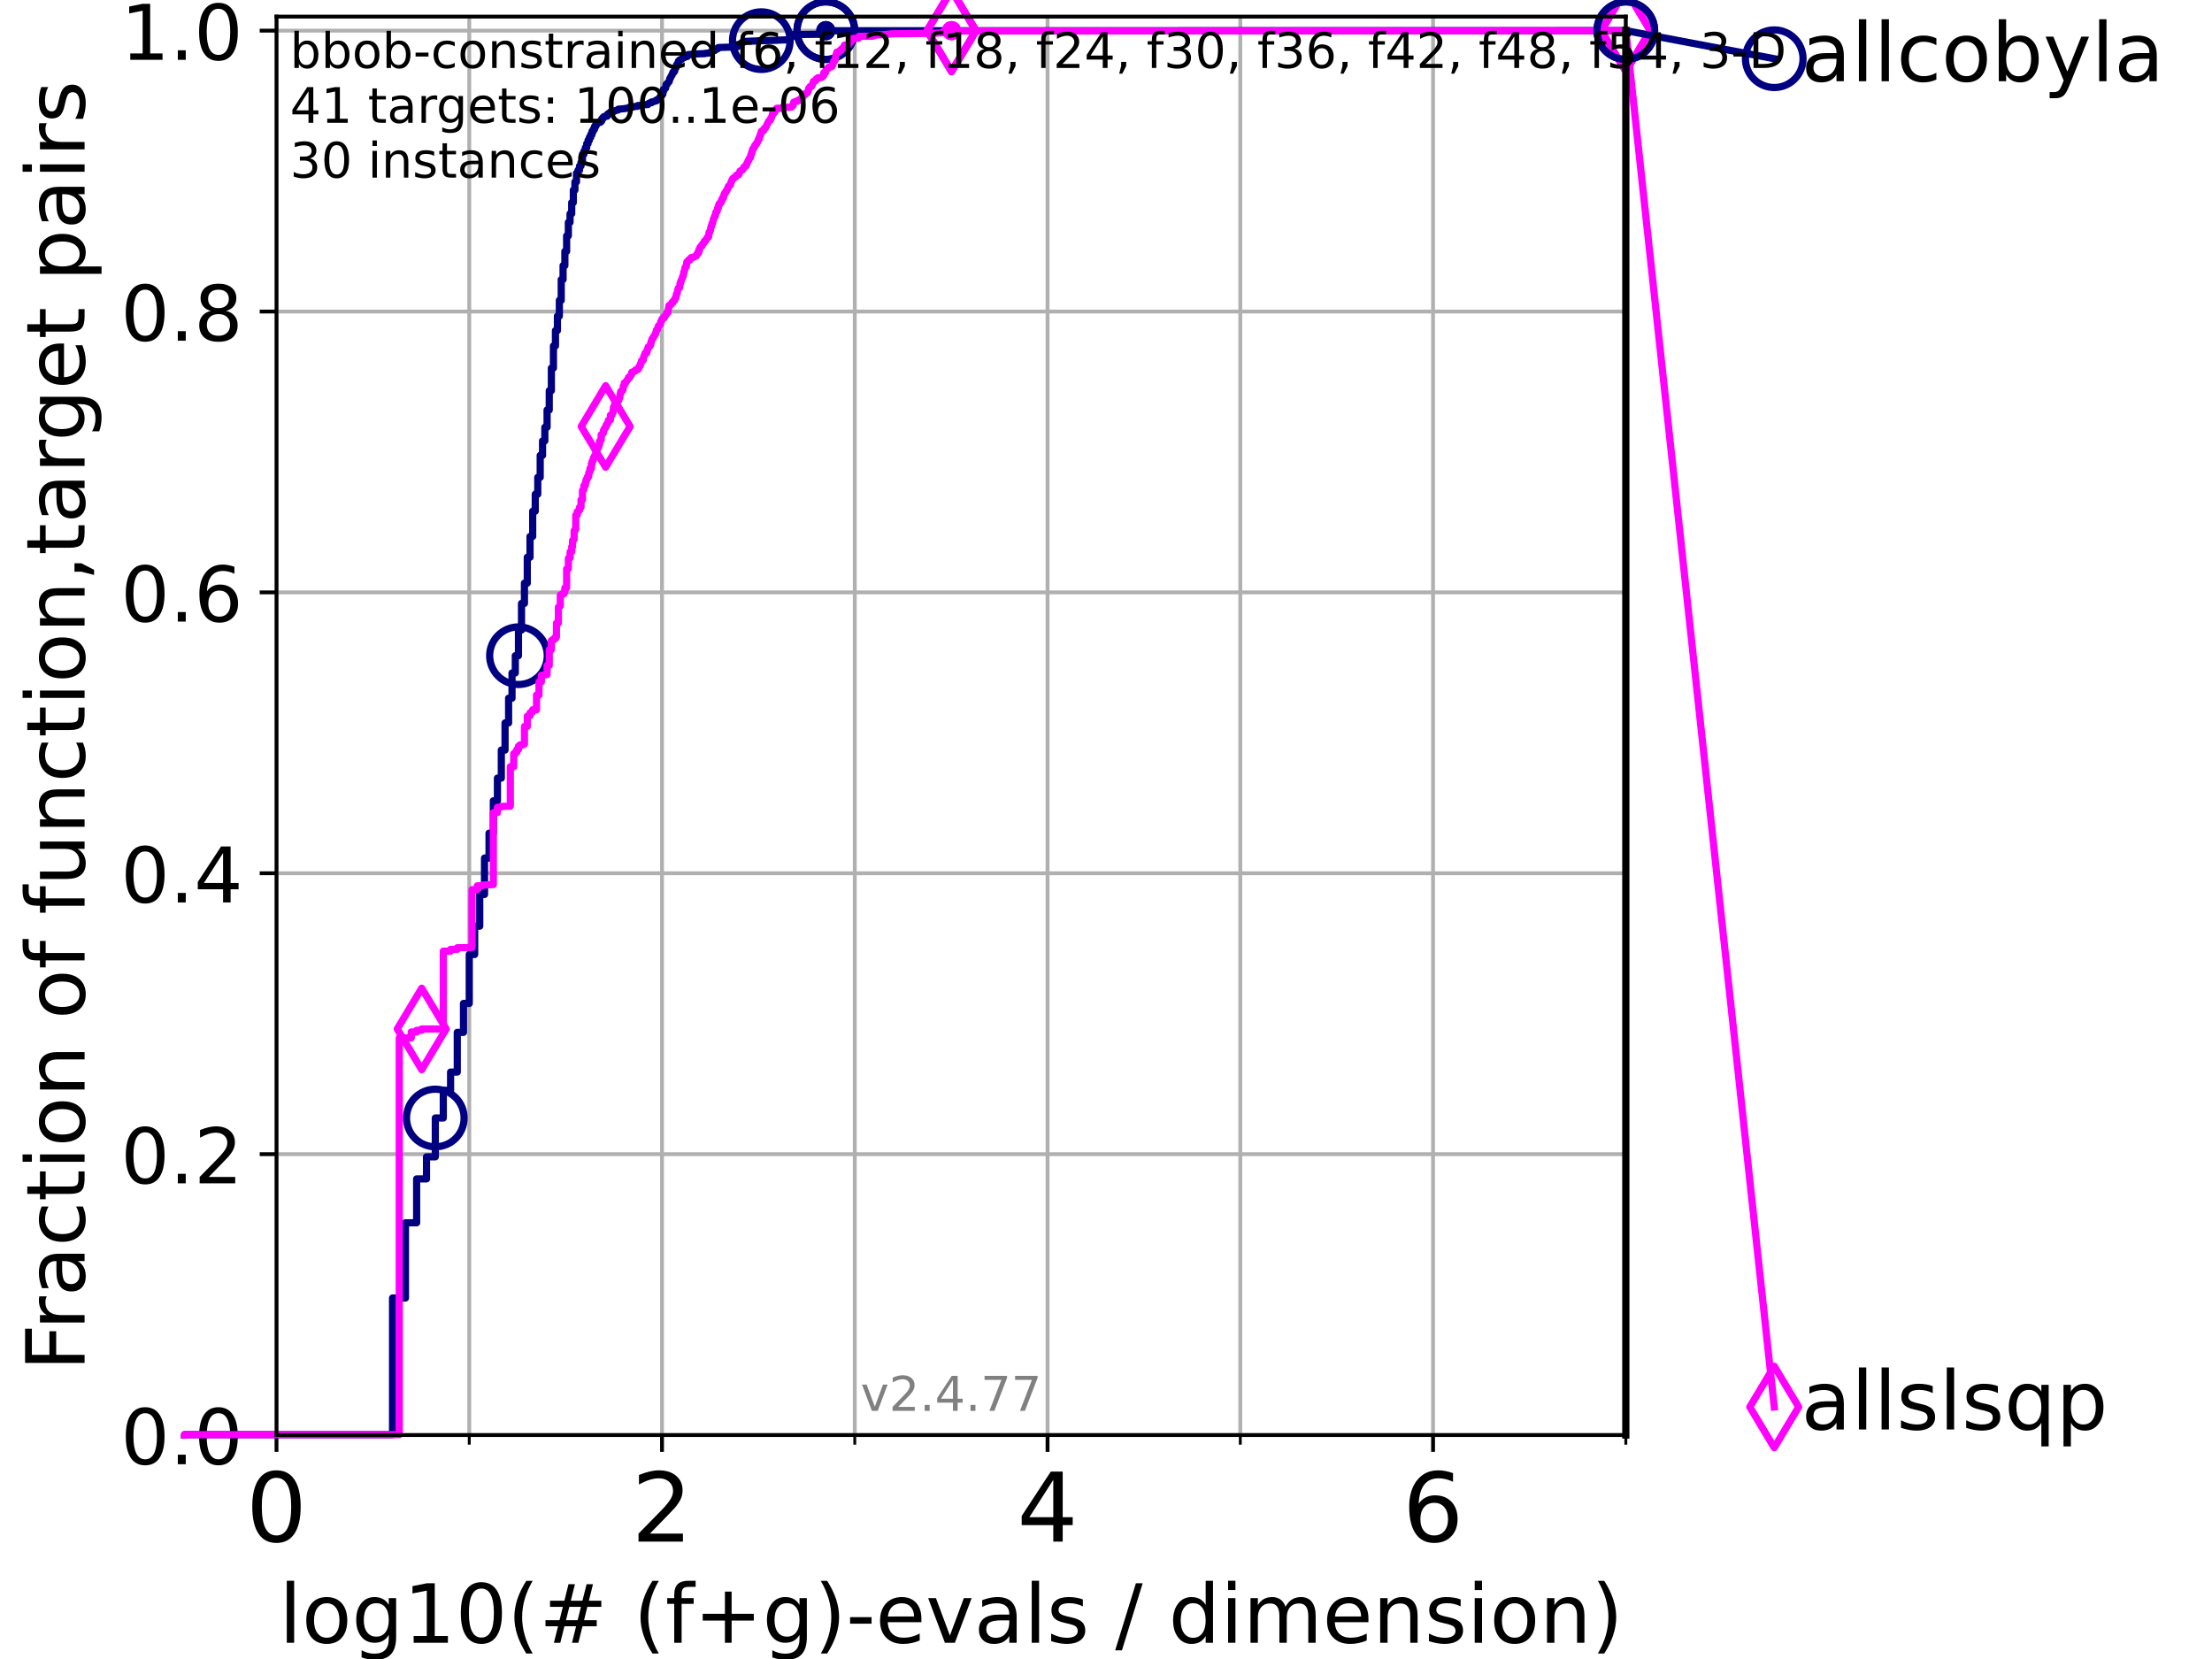 <?xml version="1.0" encoding="utf-8" standalone="no"?>
<!DOCTYPE svg PUBLIC "-//W3C//DTD SVG 1.1//EN"
  "http://www.w3.org/Graphics/SVG/1.1/DTD/svg11.dtd">
<!-- Created with matplotlib (https://matplotlib.org/) -->
<svg height="345.6pt" version="1.1" viewBox="0 0 460.8 345.6" width="460.8pt" xmlns="http://www.w3.org/2000/svg" xmlns:xlink="http://www.w3.org/1999/xlink">
 <defs>
  <style type="text/css">*{stroke-linecap:butt;stroke-linejoin:round;}</style>
 </defs>
 <g id="figure_1">
  <g id="patch_1">
   <path d="M 0 345.6 
L 460.8 345.6 
L 460.8 0 
L 0 0 
z
" style="fill:#ffffff;"/>
  </g>
  <g id="axes_1">
   <g id="patch_2">
    <path d="M 57.6 298.944 
L 338.688 298.944 
L 338.688 3.456 
L 57.6 3.456 
z
" style="fill:#ffffff;"/>
   </g>
   <g id="matplotlib.axis_1">
    <g id="xtick_1">
     <g id="line2d_1">
      <path clip-path="url(#pcee6d410db)" d="M 57.6 298.944 
L 57.6 3.456 
" style="fill:none;stroke:#b0b0b0;stroke-linecap:square;stroke-width:0.8;"/>
     </g>
     <g id="line2d_2">
      <defs>
       <path d="M 0 0 
L 0 3.5 
" id="m66a6c1cfce" style="stroke:#000000;stroke-width:0.8;"/>
      </defs>
      <g>
       <use style="stroke:#000000;stroke-width:0.8;" x="57.6" xlink:href="#m66a6c1cfce" y="298.944"/>
      </g>
     </g>
     <g id="text_1">
      <!-- 0 -->
      <g transform="translate(51.237 321.141)scale(0.2 -0.2)">
       <defs>
        <path d="M 31.781 66.406 
Q 24.172 66.406 20.328 58.906 
Q 16.5 51.422 16.5 36.375 
Q 16.5 21.391 20.328 13.891 
Q 24.172 6.391 31.781 6.391 
Q 39.453 6.391 43.281 13.891 
Q 47.125 21.391 47.125 36.375 
Q 47.125 51.422 43.281 58.906 
Q 39.453 66.406 31.781 66.406 
z
M 31.781 74.219 
Q 44.047 74.219 50.516 64.516 
Q 56.984 54.828 56.984 36.375 
Q 56.984 17.969 50.516 8.266 
Q 44.047 -1.422 31.781 -1.422 
Q 19.531 -1.422 13.062 8.266 
Q 6.594 17.969 6.594 36.375 
Q 6.594 54.828 13.062 64.516 
Q 19.531 74.219 31.781 74.219 
z
" id="DejaVuSans-48"/>
       </defs>
       <use xlink:href="#DejaVuSans-48"/>
      </g>
     </g>
    </g>
    <g id="xtick_2">
     <g id="line2d_3">
      <path clip-path="url(#pcee6d410db)" d="M 137.911 298.944 
L 137.911 3.456 
" style="fill:none;stroke:#b0b0b0;stroke-linecap:square;stroke-width:0.8;"/>
     </g>
     <g id="line2d_4">
      <g>
       <use style="stroke:#000000;stroke-width:0.8;" x="137.911" xlink:href="#m66a6c1cfce" y="298.944"/>
      </g>
     </g>
     <g id="text_2">
      <!-- 2 -->
      <g transform="translate(131.548 321.141)scale(0.2 -0.2)">
       <defs>
        <path d="M 19.188 8.297 
L 53.609 8.297 
L 53.609 0 
L 7.328 0 
L 7.328 8.297 
Q 12.938 14.109 22.625 23.891 
Q 32.328 33.688 34.812 36.531 
Q 39.547 41.844 41.422 45.531 
Q 43.312 49.219 43.312 52.781 
Q 43.312 58.594 39.234 62.25 
Q 35.156 65.922 28.609 65.922 
Q 23.969 65.922 18.812 64.312 
Q 13.672 62.703 7.812 59.422 
L 7.812 69.391 
Q 13.766 71.781 18.938 73 
Q 24.125 74.219 28.422 74.219 
Q 39.75 74.219 46.484 68.547 
Q 53.219 62.891 53.219 53.422 
Q 53.219 48.922 51.531 44.891 
Q 49.859 40.875 45.406 35.406 
Q 44.188 33.984 37.641 27.219 
Q 31.109 20.453 19.188 8.297 
z
" id="DejaVuSans-50"/>
       </defs>
       <use xlink:href="#DejaVuSans-50"/>
      </g>
     </g>
    </g>
    <g id="xtick_3">
     <g id="line2d_5">
      <path clip-path="url(#pcee6d410db)" d="M 218.222 298.944 
L 218.222 3.456 
" style="fill:none;stroke:#b0b0b0;stroke-linecap:square;stroke-width:0.8;"/>
     </g>
     <g id="line2d_6">
      <g>
       <use style="stroke:#000000;stroke-width:0.8;" x="218.222" xlink:href="#m66a6c1cfce" y="298.944"/>
      </g>
     </g>
     <g id="text_3">
      <!-- 4 -->
      <g transform="translate(211.859 321.141)scale(0.2 -0.2)">
       <defs>
        <path d="M 37.797 64.312 
L 12.891 25.391 
L 37.797 25.391 
z
M 35.203 72.906 
L 47.609 72.906 
L 47.609 25.391 
L 58.016 25.391 
L 58.016 17.188 
L 47.609 17.188 
L 47.609 0 
L 37.797 0 
L 37.797 17.188 
L 4.891 17.188 
L 4.891 26.703 
z
" id="DejaVuSans-52"/>
       </defs>
       <use xlink:href="#DejaVuSans-52"/>
      </g>
     </g>
    </g>
    <g id="xtick_4">
     <g id="line2d_7">
      <path clip-path="url(#pcee6d410db)" d="M 298.533 298.944 
L 298.533 3.456 
" style="fill:none;stroke:#b0b0b0;stroke-linecap:square;stroke-width:0.8;"/>
     </g>
     <g id="line2d_8">
      <g>
       <use style="stroke:#000000;stroke-width:0.8;" x="298.533" xlink:href="#m66a6c1cfce" y="298.944"/>
      </g>
     </g>
     <g id="text_4">
      <!-- 6 -->
      <g transform="translate(292.17 321.141)scale(0.2 -0.2)">
       <defs>
        <path d="M 33.016 40.375 
Q 26.375 40.375 22.484 35.828 
Q 18.609 31.297 18.609 23.391 
Q 18.609 15.531 22.484 10.953 
Q 26.375 6.391 33.016 6.391 
Q 39.656 6.391 43.531 10.953 
Q 47.406 15.531 47.406 23.391 
Q 47.406 31.297 43.531 35.828 
Q 39.656 40.375 33.016 40.375 
z
M 52.594 71.297 
L 52.594 62.312 
Q 48.875 64.062 45.094 64.984 
Q 41.312 65.922 37.594 65.922 
Q 27.828 65.922 22.672 59.328 
Q 17.531 52.734 16.797 39.406 
Q 19.672 43.656 24.016 45.922 
Q 28.375 48.188 33.594 48.188 
Q 44.578 48.188 50.953 41.516 
Q 57.328 34.859 57.328 23.391 
Q 57.328 12.156 50.688 5.359 
Q 44.047 -1.422 33.016 -1.422 
Q 20.359 -1.422 13.672 8.266 
Q 6.984 17.969 6.984 36.375 
Q 6.984 53.656 15.188 63.938 
Q 23.391 74.219 37.203 74.219 
Q 40.922 74.219 44.703 73.484 
Q 48.484 72.75 52.594 71.297 
z
" id="DejaVuSans-54"/>
       </defs>
       <use xlink:href="#DejaVuSans-54"/>
      </g>
     </g>
    </g>
    <g id="xtick_5">
     <g id="line2d_9">
      <path clip-path="url(#pcee6d410db)" d="M 97.755 298.944 
L 97.755 3.456 
" style="fill:none;stroke:#b0b0b0;stroke-linecap:square;stroke-width:0.8;"/>
     </g>
     <g id="line2d_10">
      <defs>
       <path d="M 0 0 
L 0 2 
" id="md1dcb2982d" style="stroke:#000000;stroke-width:0.6;"/>
      </defs>
      <g>
       <use style="stroke:#000000;stroke-width:0.6;" x="97.755" xlink:href="#md1dcb2982d" y="298.944"/>
      </g>
     </g>
    </g>
    <g id="xtick_6">
     <g id="line2d_11">
      <path clip-path="url(#pcee6d410db)" d="M 178.066 298.944 
L 178.066 3.456 
" style="fill:none;stroke:#b0b0b0;stroke-linecap:square;stroke-width:0.8;"/>
     </g>
     <g id="line2d_12">
      <g>
       <use style="stroke:#000000;stroke-width:0.6;" x="178.066" xlink:href="#md1dcb2982d" y="298.944"/>
      </g>
     </g>
    </g>
    <g id="xtick_7">
     <g id="line2d_13">
      <path clip-path="url(#pcee6d410db)" d="M 258.377 298.944 
L 258.377 3.456 
" style="fill:none;stroke:#b0b0b0;stroke-linecap:square;stroke-width:0.8;"/>
     </g>
     <g id="line2d_14">
      <g>
       <use style="stroke:#000000;stroke-width:0.6;" x="258.377" xlink:href="#md1dcb2982d" y="298.944"/>
      </g>
     </g>
    </g>
    <g id="xtick_8">
     <g id="line2d_15">
      <path clip-path="url(#pcee6d410db)" d="M 338.688 298.944 
L 338.688 3.456 
" style="fill:none;stroke:#b0b0b0;stroke-linecap:square;stroke-width:0.8;"/>
     </g>
     <g id="line2d_16">
      <g>
       <use style="stroke:#000000;stroke-width:0.6;" x="338.688" xlink:href="#md1dcb2982d" y="298.944"/>
      </g>
     </g>
    </g>
    <g id="text_5">
     <!-- log10(# (f+g)-evals / dimension) -->
     <g transform="translate(58.145 342.218)scale(0.17 -0.17)">
      <defs>
       <path d="M 9.422 75.984 
L 18.406 75.984 
L 18.406 0 
L 9.422 0 
z
" id="DejaVuSans-108"/>
       <path d="M 30.609 48.391 
Q 23.391 48.391 19.188 42.75 
Q 14.984 37.109 14.984 27.297 
Q 14.984 17.484 19.156 11.844 
Q 23.344 6.203 30.609 6.203 
Q 37.797 6.203 41.984 11.859 
Q 46.188 17.531 46.188 27.297 
Q 46.188 37.016 41.984 42.703 
Q 37.797 48.391 30.609 48.391 
z
M 30.609 56 
Q 42.328 56 49.016 48.375 
Q 55.719 40.766 55.719 27.297 
Q 55.719 13.875 49.016 6.219 
Q 42.328 -1.422 30.609 -1.422 
Q 18.844 -1.422 12.172 6.219 
Q 5.516 13.875 5.516 27.297 
Q 5.516 40.766 12.172 48.375 
Q 18.844 56 30.609 56 
z
" id="DejaVuSans-111"/>
       <path d="M 45.406 27.984 
Q 45.406 37.75 41.375 43.109 
Q 37.359 48.484 30.078 48.484 
Q 22.859 48.484 18.828 43.109 
Q 14.797 37.75 14.797 27.984 
Q 14.797 18.266 18.828 12.891 
Q 22.859 7.516 30.078 7.516 
Q 37.359 7.516 41.375 12.891 
Q 45.406 18.266 45.406 27.984 
z
M 54.391 6.781 
Q 54.391 -7.172 48.188 -13.984 
Q 42 -20.797 29.203 -20.797 
Q 24.469 -20.797 20.266 -20.094 
Q 16.062 -19.391 12.109 -17.922 
L 12.109 -9.188 
Q 16.062 -11.328 19.922 -12.344 
Q 23.781 -13.375 27.781 -13.375 
Q 36.625 -13.375 41.016 -8.766 
Q 45.406 -4.156 45.406 5.172 
L 45.406 9.625 
Q 42.625 4.781 38.281 2.391 
Q 33.938 0 27.875 0 
Q 17.828 0 11.672 7.656 
Q 5.516 15.328 5.516 27.984 
Q 5.516 40.672 11.672 48.328 
Q 17.828 56 27.875 56 
Q 33.938 56 38.281 53.609 
Q 42.625 51.219 45.406 46.391 
L 45.406 54.688 
L 54.391 54.688 
z
" id="DejaVuSans-103"/>
       <path d="M 12.406 8.297 
L 28.516 8.297 
L 28.516 63.922 
L 10.984 60.406 
L 10.984 69.391 
L 28.422 72.906 
L 38.281 72.906 
L 38.281 8.297 
L 54.391 8.297 
L 54.391 0 
L 12.406 0 
z
" id="DejaVuSans-49"/>
       <path d="M 31 75.875 
Q 24.469 64.656 21.281 53.656 
Q 18.109 42.672 18.109 31.391 
Q 18.109 20.125 21.312 9.062 
Q 24.516 -2 31 -13.188 
L 23.188 -13.188 
Q 15.875 -1.703 12.234 9.375 
Q 8.594 20.453 8.594 31.391 
Q 8.594 42.281 12.203 53.312 
Q 15.828 64.359 23.188 75.875 
z
" id="DejaVuSans-40"/>
       <path d="M 51.125 44 
L 36.922 44 
L 32.812 27.688 
L 47.125 27.688 
z
M 43.797 71.781 
L 38.719 51.516 
L 52.984 51.516 
L 58.109 71.781 
L 65.922 71.781 
L 60.891 51.516 
L 76.125 51.516 
L 76.125 44 
L 58.984 44 
L 54.984 27.688 
L 70.516 27.688 
L 70.516 20.219 
L 53.078 20.219 
L 48 0 
L 40.188 0 
L 45.219 20.219 
L 30.906 20.219 
L 25.875 0 
L 18.016 0 
L 23.094 20.219 
L 7.719 20.219 
L 7.719 27.688 
L 24.906 27.688 
L 29 44 
L 13.281 44 
L 13.281 51.516 
L 30.906 51.516 
L 35.891 71.781 
z
" id="DejaVuSans-35"/>
       <path id="DejaVuSans-32"/>
       <path d="M 37.109 75.984 
L 37.109 68.5 
L 28.516 68.5 
Q 23.688 68.5 21.797 66.547 
Q 19.922 64.594 19.922 59.516 
L 19.922 54.688 
L 34.719 54.688 
L 34.719 47.703 
L 19.922 47.703 
L 19.922 0 
L 10.891 0 
L 10.891 47.703 
L 2.297 47.703 
L 2.297 54.688 
L 10.891 54.688 
L 10.891 58.5 
Q 10.891 67.625 15.141 71.797 
Q 19.391 75.984 28.609 75.984 
z
" id="DejaVuSans-102"/>
       <path d="M 46 62.703 
L 46 35.5 
L 73.188 35.5 
L 73.188 27.203 
L 46 27.203 
L 46 0 
L 37.797 0 
L 37.797 27.203 
L 10.594 27.203 
L 10.594 35.5 
L 37.797 35.5 
L 37.797 62.703 
z
" id="DejaVuSans-43"/>
       <path d="M 8.016 75.875 
L 15.828 75.875 
Q 23.141 64.359 26.781 53.312 
Q 30.422 42.281 30.422 31.391 
Q 30.422 20.453 26.781 9.375 
Q 23.141 -1.703 15.828 -13.188 
L 8.016 -13.188 
Q 14.5 -2 17.703 9.062 
Q 20.906 20.125 20.906 31.391 
Q 20.906 42.672 17.703 53.656 
Q 14.5 64.656 8.016 75.875 
z
" id="DejaVuSans-41"/>
       <path d="M 4.891 31.391 
L 31.203 31.391 
L 31.203 23.391 
L 4.891 23.391 
z
" id="DejaVuSans-45"/>
       <path d="M 56.203 29.594 
L 56.203 25.203 
L 14.891 25.203 
Q 15.484 15.922 20.484 11.062 
Q 25.484 6.203 34.422 6.203 
Q 39.594 6.203 44.453 7.469 
Q 49.312 8.734 54.109 11.281 
L 54.109 2.781 
Q 49.266 0.734 44.188 -0.344 
Q 39.109 -1.422 33.891 -1.422 
Q 20.797 -1.422 13.156 6.188 
Q 5.516 13.812 5.516 26.812 
Q 5.516 40.234 12.766 48.109 
Q 20.016 56 32.328 56 
Q 43.359 56 49.781 48.891 
Q 56.203 41.797 56.203 29.594 
z
M 47.219 32.234 
Q 47.125 39.594 43.094 43.984 
Q 39.062 48.391 32.422 48.391 
Q 24.906 48.391 20.391 44.141 
Q 15.875 39.891 15.188 32.172 
z
" id="DejaVuSans-101"/>
       <path d="M 2.984 54.688 
L 12.5 54.688 
L 29.594 8.797 
L 46.688 54.688 
L 56.203 54.688 
L 35.688 0 
L 23.484 0 
z
" id="DejaVuSans-118"/>
       <path d="M 34.281 27.484 
Q 23.391 27.484 19.188 25 
Q 14.984 22.516 14.984 16.5 
Q 14.984 11.719 18.141 8.906 
Q 21.297 6.109 26.703 6.109 
Q 34.188 6.109 38.703 11.406 
Q 43.219 16.703 43.219 25.484 
L 43.219 27.484 
z
M 52.203 31.203 
L 52.203 0 
L 43.219 0 
L 43.219 8.297 
Q 40.141 3.328 35.547 0.953 
Q 30.953 -1.422 24.312 -1.422 
Q 15.922 -1.422 10.953 3.297 
Q 6 8.016 6 15.922 
Q 6 25.141 12.172 29.828 
Q 18.359 34.516 30.609 34.516 
L 43.219 34.516 
L 43.219 35.406 
Q 43.219 41.609 39.141 45 
Q 35.062 48.391 27.688 48.391 
Q 23 48.391 18.547 47.266 
Q 14.109 46.141 10.016 43.891 
L 10.016 52.203 
Q 14.938 54.109 19.578 55.047 
Q 24.219 56 28.609 56 
Q 40.484 56 46.344 49.844 
Q 52.203 43.703 52.203 31.203 
z
" id="DejaVuSans-97"/>
       <path d="M 44.281 53.078 
L 44.281 44.578 
Q 40.484 46.531 36.375 47.5 
Q 32.281 48.484 27.875 48.484 
Q 21.188 48.484 17.844 46.438 
Q 14.5 44.391 14.5 40.281 
Q 14.5 37.156 16.891 35.375 
Q 19.281 33.594 26.516 31.984 
L 29.594 31.297 
Q 39.156 29.25 43.188 25.516 
Q 47.219 21.781 47.219 15.094 
Q 47.219 7.469 41.188 3.016 
Q 35.156 -1.422 24.609 -1.422 
Q 20.219 -1.422 15.453 -0.562 
Q 10.688 0.297 5.422 2 
L 5.422 11.281 
Q 10.406 8.688 15.234 7.391 
Q 20.062 6.109 24.812 6.109 
Q 31.156 6.109 34.562 8.281 
Q 37.984 10.453 37.984 14.406 
Q 37.984 18.062 35.516 20.016 
Q 33.062 21.969 24.703 23.781 
L 21.578 24.516 
Q 13.234 26.266 9.516 29.906 
Q 5.812 33.547 5.812 39.891 
Q 5.812 47.609 11.281 51.797 
Q 16.75 56 26.812 56 
Q 31.781 56 36.172 55.266 
Q 40.578 54.547 44.281 53.078 
z
" id="DejaVuSans-115"/>
       <path d="M 25.391 72.906 
L 33.688 72.906 
L 8.297 -9.281 
L 0 -9.281 
z
" id="DejaVuSans-47"/>
       <path d="M 45.406 46.391 
L 45.406 75.984 
L 54.391 75.984 
L 54.391 0 
L 45.406 0 
L 45.406 8.203 
Q 42.578 3.328 38.25 0.953 
Q 33.938 -1.422 27.875 -1.422 
Q 17.969 -1.422 11.734 6.484 
Q 5.516 14.406 5.516 27.297 
Q 5.516 40.188 11.734 48.094 
Q 17.969 56 27.875 56 
Q 33.938 56 38.25 53.625 
Q 42.578 51.266 45.406 46.391 
z
M 14.797 27.297 
Q 14.797 17.391 18.875 11.75 
Q 22.953 6.109 30.078 6.109 
Q 37.203 6.109 41.297 11.75 
Q 45.406 17.391 45.406 27.297 
Q 45.406 37.203 41.297 42.844 
Q 37.203 48.484 30.078 48.484 
Q 22.953 48.484 18.875 42.844 
Q 14.797 37.203 14.797 27.297 
z
" id="DejaVuSans-100"/>
       <path d="M 9.422 54.688 
L 18.406 54.688 
L 18.406 0 
L 9.422 0 
z
M 9.422 75.984 
L 18.406 75.984 
L 18.406 64.594 
L 9.422 64.594 
z
" id="DejaVuSans-105"/>
       <path d="M 52 44.188 
Q 55.375 50.25 60.062 53.125 
Q 64.75 56 71.094 56 
Q 79.641 56 84.281 50.016 
Q 88.922 44.047 88.922 33.016 
L 88.922 0 
L 79.891 0 
L 79.891 32.719 
Q 79.891 40.578 77.094 44.375 
Q 74.312 48.188 68.609 48.188 
Q 61.625 48.188 57.562 43.547 
Q 53.516 38.922 53.516 30.906 
L 53.516 0 
L 44.484 0 
L 44.484 32.719 
Q 44.484 40.625 41.703 44.406 
Q 38.922 48.188 33.109 48.188 
Q 26.219 48.188 22.156 43.531 
Q 18.109 38.875 18.109 30.906 
L 18.109 0 
L 9.078 0 
L 9.078 54.688 
L 18.109 54.688 
L 18.109 46.188 
Q 21.188 51.219 25.484 53.609 
Q 29.781 56 35.688 56 
Q 41.656 56 45.828 52.969 
Q 50 49.953 52 44.188 
z
" id="DejaVuSans-109"/>
       <path d="M 54.891 33.016 
L 54.891 0 
L 45.906 0 
L 45.906 32.719 
Q 45.906 40.484 42.875 44.328 
Q 39.844 48.188 33.797 48.188 
Q 26.516 48.188 22.312 43.547 
Q 18.109 38.922 18.109 30.906 
L 18.109 0 
L 9.078 0 
L 9.078 54.688 
L 18.109 54.688 
L 18.109 46.188 
Q 21.344 51.125 25.703 53.562 
Q 30.078 56 35.797 56 
Q 45.219 56 50.047 50.172 
Q 54.891 44.344 54.891 33.016 
z
" id="DejaVuSans-110"/>
      </defs>
      <use xlink:href="#DejaVuSans-108"/>
      <use x="27.783" xlink:href="#DejaVuSans-111"/>
      <use x="88.965" xlink:href="#DejaVuSans-103"/>
      <use x="152.441" xlink:href="#DejaVuSans-49"/>
      <use x="216.064" xlink:href="#DejaVuSans-48"/>
      <use x="279.688" xlink:href="#DejaVuSans-40"/>
      <use x="318.701" xlink:href="#DejaVuSans-35"/>
      <use x="402.49" xlink:href="#DejaVuSans-32"/>
      <use x="434.277" xlink:href="#DejaVuSans-40"/>
      <use x="473.291" xlink:href="#DejaVuSans-102"/>
      <use x="508.496" xlink:href="#DejaVuSans-43"/>
      <use x="592.285" xlink:href="#DejaVuSans-103"/>
      <use x="655.762" xlink:href="#DejaVuSans-41"/>
      <use x="694.775" xlink:href="#DejaVuSans-45"/>
      <use x="730.859" xlink:href="#DejaVuSans-101"/>
      <use x="792.383" xlink:href="#DejaVuSans-118"/>
      <use x="851.562" xlink:href="#DejaVuSans-97"/>
      <use x="912.842" xlink:href="#DejaVuSans-108"/>
      <use x="940.625" xlink:href="#DejaVuSans-115"/>
      <use x="992.725" xlink:href="#DejaVuSans-32"/>
      <use x="1024.512" xlink:href="#DejaVuSans-47"/>
      <use x="1058.203" xlink:href="#DejaVuSans-32"/>
      <use x="1089.99" xlink:href="#DejaVuSans-100"/>
      <use x="1153.467" xlink:href="#DejaVuSans-105"/>
      <use x="1181.25" xlink:href="#DejaVuSans-109"/>
      <use x="1278.662" xlink:href="#DejaVuSans-101"/>
      <use x="1340.186" xlink:href="#DejaVuSans-110"/>
      <use x="1403.564" xlink:href="#DejaVuSans-115"/>
      <use x="1455.664" xlink:href="#DejaVuSans-105"/>
      <use x="1483.447" xlink:href="#DejaVuSans-111"/>
      <use x="1544.629" xlink:href="#DejaVuSans-110"/>
      <use x="1608.008" xlink:href="#DejaVuSans-41"/>
     </g>
    </g>
   </g>
   <g id="matplotlib.axis_2">
    <g id="ytick_1">
     <g id="line2d_17">
      <path clip-path="url(#pcee6d410db)" d="M 57.6 298.944 
L 338.688 298.944 
" style="fill:none;stroke:#b0b0b0;stroke-linecap:square;stroke-width:0.8;"/>
     </g>
     <g id="line2d_18">
      <defs>
       <path d="M 0 0 
L -3.5 0 
" id="m62a584a38d" style="stroke:#000000;stroke-width:0.8;"/>
      </defs>
      <g>
       <use style="stroke:#000000;stroke-width:0.8;" x="57.6" xlink:href="#m62a584a38d" y="298.944"/>
      </g>
     </g>
     <g id="text_6">
      <!-- 0.0 -->
      <g transform="translate(25.155 305.023)scale(0.16 -0.16)">
       <defs>
        <path d="M 10.688 12.406 
L 21 12.406 
L 21 0 
L 10.688 0 
z
" id="DejaVuSans-46"/>
       </defs>
       <use xlink:href="#DejaVuSans-48"/>
       <use x="63.623" xlink:href="#DejaVuSans-46"/>
       <use x="95.41" xlink:href="#DejaVuSans-48"/>
      </g>
     </g>
    </g>
    <g id="ytick_2">
     <g id="line2d_19">
      <path clip-path="url(#pcee6d410db)" d="M 57.6 240.432 
L 338.688 240.432 
" style="fill:none;stroke:#b0b0b0;stroke-linecap:square;stroke-width:0.8;"/>
     </g>
     <g id="line2d_20">
      <g>
       <use style="stroke:#000000;stroke-width:0.8;" x="57.6" xlink:href="#m62a584a38d" y="240.432"/>
      </g>
     </g>
     <g id="text_7">
      <!-- 0.2 -->
      <g transform="translate(25.155 246.51)scale(0.16 -0.16)">
       <use xlink:href="#DejaVuSans-48"/>
       <use x="63.623" xlink:href="#DejaVuSans-46"/>
       <use x="95.41" xlink:href="#DejaVuSans-50"/>
      </g>
     </g>
    </g>
    <g id="ytick_3">
     <g id="line2d_21">
      <path clip-path="url(#pcee6d410db)" d="M 57.6 181.919 
L 338.688 181.919 
" style="fill:none;stroke:#b0b0b0;stroke-linecap:square;stroke-width:0.8;"/>
     </g>
     <g id="line2d_22">
      <g>
       <use style="stroke:#000000;stroke-width:0.8;" x="57.6" xlink:href="#m62a584a38d" y="181.919"/>
      </g>
     </g>
     <g id="text_8">
      <!-- 0.4 -->
      <g transform="translate(25.155 187.998)scale(0.16 -0.16)">
       <use xlink:href="#DejaVuSans-48"/>
       <use x="63.623" xlink:href="#DejaVuSans-46"/>
       <use x="95.41" xlink:href="#DejaVuSans-52"/>
      </g>
     </g>
    </g>
    <g id="ytick_4">
     <g id="line2d_23">
      <path clip-path="url(#pcee6d410db)" d="M 57.6 123.407 
L 338.688 123.407 
" style="fill:none;stroke:#b0b0b0;stroke-linecap:square;stroke-width:0.8;"/>
     </g>
     <g id="line2d_24">
      <g>
       <use style="stroke:#000000;stroke-width:0.8;" x="57.6" xlink:href="#m62a584a38d" y="123.407"/>
      </g>
     </g>
     <g id="text_9">
      <!-- 0.6 -->
      <g transform="translate(25.155 129.485)scale(0.16 -0.16)">
       <use xlink:href="#DejaVuSans-48"/>
       <use x="63.623" xlink:href="#DejaVuSans-46"/>
       <use x="95.41" xlink:href="#DejaVuSans-54"/>
      </g>
     </g>
    </g>
    <g id="ytick_5">
     <g id="line2d_25">
      <path clip-path="url(#pcee6d410db)" d="M 57.6 64.894 
L 338.688 64.894 
" style="fill:none;stroke:#b0b0b0;stroke-linecap:square;stroke-width:0.8;"/>
     </g>
     <g id="line2d_26">
      <g>
       <use style="stroke:#000000;stroke-width:0.8;" x="57.6" xlink:href="#m62a584a38d" y="64.894"/>
      </g>
     </g>
     <g id="text_10">
      <!-- 0.8 -->
      <g transform="translate(25.155 70.973)scale(0.16 -0.16)">
       <defs>
        <path d="M 31.781 34.625 
Q 24.75 34.625 20.719 30.859 
Q 16.703 27.094 16.703 20.516 
Q 16.703 13.922 20.719 10.156 
Q 24.75 6.391 31.781 6.391 
Q 38.812 6.391 42.859 10.172 
Q 46.922 13.969 46.922 20.516 
Q 46.922 27.094 42.891 30.859 
Q 38.875 34.625 31.781 34.625 
z
M 21.922 38.812 
Q 15.578 40.375 12.031 44.719 
Q 8.5 49.078 8.5 55.328 
Q 8.5 64.062 14.719 69.141 
Q 20.953 74.219 31.781 74.219 
Q 42.672 74.219 48.875 69.141 
Q 55.078 64.062 55.078 55.328 
Q 55.078 49.078 51.531 44.719 
Q 48 40.375 41.703 38.812 
Q 48.828 37.156 52.797 32.312 
Q 56.781 27.484 56.781 20.516 
Q 56.781 9.906 50.312 4.234 
Q 43.844 -1.422 31.781 -1.422 
Q 19.734 -1.422 13.25 4.234 
Q 6.781 9.906 6.781 20.516 
Q 6.781 27.484 10.781 32.312 
Q 14.797 37.156 21.922 38.812 
z
M 18.312 54.391 
Q 18.312 48.734 21.844 45.562 
Q 25.391 42.391 31.781 42.391 
Q 38.141 42.391 41.719 45.562 
Q 45.312 48.734 45.312 54.391 
Q 45.312 60.062 41.719 63.234 
Q 38.141 66.406 31.781 66.406 
Q 25.391 66.406 21.844 63.234 
Q 18.312 60.062 18.312 54.391 
z
" id="DejaVuSans-56"/>
       </defs>
       <use xlink:href="#DejaVuSans-48"/>
       <use x="63.623" xlink:href="#DejaVuSans-46"/>
       <use x="95.41" xlink:href="#DejaVuSans-56"/>
      </g>
     </g>
    </g>
    <g id="ytick_6">
     <g id="line2d_27">
      <path clip-path="url(#pcee6d410db)" d="M 57.6 6.382 
L 338.688 6.382 
" style="fill:none;stroke:#b0b0b0;stroke-linecap:square;stroke-width:0.8;"/>
     </g>
     <g id="line2d_28">
      <g>
       <use style="stroke:#000000;stroke-width:0.8;" x="57.6" xlink:href="#m62a584a38d" y="6.382"/>
      </g>
     </g>
     <g id="text_11">
      <!-- 1.0 -->
      <g transform="translate(25.155 12.46)scale(0.16 -0.16)">
       <use xlink:href="#DejaVuSans-49"/>
       <use x="63.623" xlink:href="#DejaVuSans-46"/>
       <use x="95.41" xlink:href="#DejaVuSans-48"/>
      </g>
     </g>
    </g>
    <g id="text_12">
     <!-- Fraction of function,target pairs -->
     <g transform="translate(17.62 285.585)rotate(-90)scale(0.17 -0.17)">
      <defs>
       <path d="M 9.812 72.906 
L 51.703 72.906 
L 51.703 64.594 
L 19.672 64.594 
L 19.672 43.109 
L 48.578 43.109 
L 48.578 34.812 
L 19.672 34.812 
L 19.672 0 
L 9.812 0 
z
" id="DejaVuSans-70"/>
       <path d="M 41.109 46.297 
Q 39.594 47.172 37.812 47.578 
Q 36.031 48 33.891 48 
Q 26.266 48 22.188 43.047 
Q 18.109 38.094 18.109 28.812 
L 18.109 0 
L 9.078 0 
L 9.078 54.688 
L 18.109 54.688 
L 18.109 46.188 
Q 20.953 51.172 25.484 53.578 
Q 30.031 56 36.531 56 
Q 37.453 56 38.578 55.875 
Q 39.703 55.766 41.062 55.516 
z
" id="DejaVuSans-114"/>
       <path d="M 48.781 52.594 
L 48.781 44.188 
Q 44.969 46.297 41.141 47.344 
Q 37.312 48.391 33.406 48.391 
Q 24.656 48.391 19.812 42.844 
Q 14.984 37.312 14.984 27.297 
Q 14.984 17.281 19.812 11.734 
Q 24.656 6.203 33.406 6.203 
Q 37.312 6.203 41.141 7.25 
Q 44.969 8.297 48.781 10.406 
L 48.781 2.094 
Q 45.016 0.344 40.984 -0.531 
Q 36.969 -1.422 32.422 -1.422 
Q 20.062 -1.422 12.781 6.344 
Q 5.516 14.109 5.516 27.297 
Q 5.516 40.672 12.859 48.328 
Q 20.219 56 33.016 56 
Q 37.156 56 41.109 55.141 
Q 45.062 54.297 48.781 52.594 
z
" id="DejaVuSans-99"/>
       <path d="M 18.312 70.219 
L 18.312 54.688 
L 36.812 54.688 
L 36.812 47.703 
L 18.312 47.703 
L 18.312 18.016 
Q 18.312 11.328 20.141 9.422 
Q 21.969 7.516 27.594 7.516 
L 36.812 7.516 
L 36.812 0 
L 27.594 0 
Q 17.188 0 13.234 3.875 
Q 9.281 7.766 9.281 18.016 
L 9.281 47.703 
L 2.688 47.703 
L 2.688 54.688 
L 9.281 54.688 
L 9.281 70.219 
z
" id="DejaVuSans-116"/>
       <path d="M 8.5 21.578 
L 8.5 54.688 
L 17.484 54.688 
L 17.484 21.922 
Q 17.484 14.156 20.5 10.266 
Q 23.531 6.391 29.594 6.391 
Q 36.859 6.391 41.078 11.031 
Q 45.312 15.672 45.312 23.688 
L 45.312 54.688 
L 54.297 54.688 
L 54.297 0 
L 45.312 0 
L 45.312 8.406 
Q 42.047 3.422 37.719 1 
Q 33.406 -1.422 27.688 -1.422 
Q 18.266 -1.422 13.375 4.438 
Q 8.5 10.297 8.5 21.578 
z
M 31.109 56 
z
" id="DejaVuSans-117"/>
       <path d="M 11.719 12.406 
L 22.016 12.406 
L 22.016 4 
L 14.016 -11.625 
L 7.719 -11.625 
L 11.719 4 
z
" id="DejaVuSans-44"/>
       <path d="M 18.109 8.203 
L 18.109 -20.797 
L 9.078 -20.797 
L 9.078 54.688 
L 18.109 54.688 
L 18.109 46.391 
Q 20.953 51.266 25.266 53.625 
Q 29.594 56 35.594 56 
Q 45.562 56 51.781 48.094 
Q 58.016 40.188 58.016 27.297 
Q 58.016 14.406 51.781 6.484 
Q 45.562 -1.422 35.594 -1.422 
Q 29.594 -1.422 25.266 0.953 
Q 20.953 3.328 18.109 8.203 
z
M 48.688 27.297 
Q 48.688 37.203 44.609 42.844 
Q 40.531 48.484 33.406 48.484 
Q 26.266 48.484 22.188 42.844 
Q 18.109 37.203 18.109 27.297 
Q 18.109 17.391 22.188 11.75 
Q 26.266 6.109 33.406 6.109 
Q 40.531 6.109 44.609 11.75 
Q 48.688 17.391 48.688 27.297 
z
" id="DejaVuSans-112"/>
      </defs>
      <use xlink:href="#DejaVuSans-70"/>
      <use x="50.27" xlink:href="#DejaVuSans-114"/>
      <use x="91.383" xlink:href="#DejaVuSans-97"/>
      <use x="152.662" xlink:href="#DejaVuSans-99"/>
      <use x="207.643" xlink:href="#DejaVuSans-116"/>
      <use x="246.852" xlink:href="#DejaVuSans-105"/>
      <use x="274.635" xlink:href="#DejaVuSans-111"/>
      <use x="335.816" xlink:href="#DejaVuSans-110"/>
      <use x="399.195" xlink:href="#DejaVuSans-32"/>
      <use x="430.982" xlink:href="#DejaVuSans-111"/>
      <use x="492.164" xlink:href="#DejaVuSans-102"/>
      <use x="527.369" xlink:href="#DejaVuSans-32"/>
      <use x="559.156" xlink:href="#DejaVuSans-102"/>
      <use x="594.361" xlink:href="#DejaVuSans-117"/>
      <use x="657.74" xlink:href="#DejaVuSans-110"/>
      <use x="721.119" xlink:href="#DejaVuSans-99"/>
      <use x="776.1" xlink:href="#DejaVuSans-116"/>
      <use x="815.309" xlink:href="#DejaVuSans-105"/>
      <use x="843.092" xlink:href="#DejaVuSans-111"/>
      <use x="904.273" xlink:href="#DejaVuSans-110"/>
      <use x="967.652" xlink:href="#DejaVuSans-44"/>
      <use x="999.439" xlink:href="#DejaVuSans-116"/>
      <use x="1038.648" xlink:href="#DejaVuSans-97"/>
      <use x="1099.928" xlink:href="#DejaVuSans-114"/>
      <use x="1139.291" xlink:href="#DejaVuSans-103"/>
      <use x="1202.768" xlink:href="#DejaVuSans-101"/>
      <use x="1264.291" xlink:href="#DejaVuSans-116"/>
      <use x="1303.5" xlink:href="#DejaVuSans-32"/>
      <use x="1335.287" xlink:href="#DejaVuSans-112"/>
      <use x="1398.764" xlink:href="#DejaVuSans-97"/>
      <use x="1460.043" xlink:href="#DejaVuSans-105"/>
      <use x="1487.826" xlink:href="#DejaVuSans-114"/>
      <use x="1528.939" xlink:href="#DejaVuSans-115"/>
     </g>
    </g>
   </g>
   <g id="line2d_29">
    <defs>
     <path d="M 0 1.5 
C 0.398 1.5 0.779 1.342 1.061 1.061 
C 1.342 0.779 1.5 0.398 1.5 0 
C 1.5 -0.398 1.342 -0.779 1.061 -1.061 
C 0.779 -1.342 0.398 -1.5 0 -1.5 
C -0.398 -1.5 -0.779 -1.342 -1.061 -1.061 
C -1.342 -0.779 -1.5 -0.398 -1.5 0 
C -1.5 0.398 -1.342 0.779 -1.061 1.061 
C -0.779 1.342 -0.398 1.5 0 1.5 
z
" id="mcdabcc9347" style="stroke:#000080;"/>
    </defs>
    <g>
     <use style="fill:#000080;stroke:#000080;" x="172.036" xlink:href="#mcdabcc9347" y="6.382"/>
     <use style="fill:#000080;stroke:#000080;" x="172.036" xlink:href="#mcdabcc9347" y="6.382"/>
    </g>
   </g>
   <g id="line2d_30">
    <path d="M 38.441 298.944 
L 38.441 298.865 
L 81.776 298.865 
L 81.776 270.401 
L 84.464 270.401 
L 84.464 254.729 
L 86.793 254.729 
L 86.793 245.585 
L 88.847 245.585 
L 88.847 240.987 
L 90.684 240.987 
L 90.684 232.899 
L 92.347 232.899 
L 92.347 227.138 
L 93.864 227.138 
L 93.864 223.332 
L 95.26 223.332 
L 95.26 215.06 
L 96.552 215.06 
L 96.552 209.035 
L 97.755 209.035 
L 97.755 198.833 
L 98.881 198.833 
L 98.881 192.94 
L 99.938 192.94 
L 99.938 186.333 
L 100.935 186.333 
L 100.935 178.748 
L 101.878 178.748 
L 101.878 173.568 
L 102.772 173.568 
L 102.772 166.828 
L 103.623 166.828 
L 103.623 162.098 
L 104.435 162.098 
L 104.435 156.257 
L 105.21 156.257 
L 105.21 150.601 
L 105.952 150.601 
L 105.952 145.448 
L 106.664 145.448 
L 106.664 140.189 
L 107.348 140.189 
L 107.348 136.594 
L 108.006 136.594 
L 108.006 131.256 
L 108.64 131.256 
L 108.64 125.706 
L 109.252 125.706 
L 109.252 121.477 
L 109.843 121.477 
L 109.843 116.086 
L 110.415 116.086 
L 110.415 111.752 
L 110.969 111.752 
L 110.969 106.492 
L 111.506 106.492 
L 111.506 102.951 
L 112.026 102.951 
L 112.026 99.436 
L 112.532 99.436 
L 112.532 94.864 
L 113.023 94.864 
L 113.023 91.851 
L 113.501 91.851 
L 113.501 88.997 
L 113.966 88.997 
L 113.966 85.403 
L 114.419 85.403 
L 114.419 81.385 
L 114.86 81.385 
L 114.86 76.681 
L 115.291 76.681 
L 115.291 72.056 
L 115.711 72.056 
L 115.711 68.858 
L 116.122 68.858 
L 116.122 65.846 
L 116.523 65.846 
L 116.523 62.568 
L 116.914 62.568 
L 116.914 58.234 
L 117.298 58.234 
L 117.298 55.327 
L 117.673 55.327 
L 117.673 52.367 
L 118.04 52.367 
L 118.04 49.116 
L 118.4 49.116 
L 118.4 46.315 
L 118.752 46.315 
L 118.752 44.518 
L 119.097 44.518 
L 119.097 42.192 
L 119.436 42.192 
L 119.436 39.602 
L 119.768 39.602 
L 119.768 37.884 
L 120.094 37.884 
L 120.094 36.061 
L 120.414 36.061 
L 120.414 35.453 
L 120.728 35.453 
L 120.728 34.581 
L 121.037 34.581 
L 121.037 33.788 
L 121.34 33.788 
L 121.34 32.123 
L 121.638 32.123 
L 121.638 31.515 
L 121.931 31.515 
L 121.931 30.775 
L 122.22 30.775 
L 122.22 29.929 
L 122.503 29.929 
L 122.503 29.216 
L 122.782 29.216 
L 122.782 28.608 
L 123.057 28.608 
L 123.057 28.026 
L 123.327 28.026 
L 123.327 27.366 
L 123.594 27.366 
L 123.594 26.916 
L 123.856 26.916 
L 123.856 26.335 
L 124.114 26.335 
L 124.114 25.912 
L 124.369 25.912 
L 124.369 25.648 
L 124.62 25.648 
L 124.62 25.516 
L 125.111 25.463 
L 125.111 25.199 
L 125.352 25.199 
L 125.352 24.749 
L 125.589 24.749 
L 125.589 24.485 
L 125.823 24.485 
L 125.823 24.274 
L 126.507 24.194 
L 126.507 23.851 
L 126.729 23.851 
L 126.729 23.639 
L 127.165 23.534 
L 127.165 23.322 
L 127.799 23.296 
L 127.799 23.164 
L 128.21 23.058 
L 128.21 23.032 
L 128.611 22.952 
L 128.611 22.899 
L 128.808 22.899 
L 128.808 22.741 
L 130.128 22.635 
L 130.128 22.609 
L 131.013 22.503 
L 131.013 22.371 
L 131.856 22.292 
L 131.856 22.239 
L 132.816 22.133 
L 132.816 22.001 
L 133.726 21.922 
L 133.726 21.869 
L 135.008 21.763 
L 135.077 21.578 
L 135.281 21.472 
L 135.281 21.446 
L 135.747 21.393 
L 135.747 21.234 
L 136.33 21.129 
L 136.393 21.049 
L 136.77 20.997 
L 136.77 20.812 
L 137.138 20.732 
L 137.199 20.6 
L 137.259 20.6 
L 137.32 20.415 
L 137.499 20.389 
L 137.499 20.177 
L 137.618 20.177 
L 137.618 19.966 
L 137.853 19.966 
L 137.853 19.649 
L 138.084 19.622 
L 138.084 19.147 
L 138.199 19.147 
L 138.199 18.618 
L 138.426 18.618 
L 138.483 18.459 
L 138.651 18.38 
L 138.762 17.587 
L 138.982 17.561 
L 139.091 17.244 
L 139.199 17.244 
L 139.307 16.979 
L 139.414 16.979 
L 139.52 16.372 
L 139.626 16.372 
L 139.731 15.975 
L 139.887 15.869 
L 139.939 15.579 
L 140.042 15.579 
L 140.145 15.103 
L 140.348 15.103 
L 140.348 14.839 
L 140.549 14.839 
L 140.649 14.125 
L 140.847 14.099 
L 140.944 13.491 
L 141.042 13.491 
L 141.139 13.2 
L 141.235 13.2 
L 141.331 12.724 
L 141.521 12.724 
L 141.615 12.46 
L 141.987 12.381 
L 142.079 12.143 
L 142.261 12.037 
L 142.261 12.011 
L 142.531 12.011 
L 142.531 11.879 
L 143.187 11.773 
L 143.23 11.588 
L 143.316 11.588 
L 143.316 11.377 
L 144.787 11.271 
L 144.787 11.244 
L 146.889 11.165 
L 146.889 11.112 
L 147.868 11.033 
L 147.868 10.954 
L 148.064 10.927 
L 148.161 10.689 
L 148.576 10.584 
L 148.671 10.531 
L 148.889 10.531 
L 148.982 10.293 
L 149.257 10.293 
L 149.257 10.134 
L 149.557 10.134 
L 149.647 9.897 
L 152.786 9.791 
L 152.786 9.764 
L 153.68 9.712 
L 153.727 9.5 
L 153.96 9.447 
L 153.96 9.262 
L 154.281 9.262 
L 154.281 9.077 
L 154.507 9.051 
L 154.507 8.866 
L 154.994 8.76 
L 155.081 8.628 
L 157.791 8.522 
L 157.791 8.496 
L 161.912 8.39 
L 161.912 8.364 
L 164.41 8.284 
L 164.486 8.047 
L 164.688 7.967 
L 164.788 7.756 
L 164.986 7.703 
L 165.084 7.333 
L 165.181 7.28 
L 165.181 7.201 
L 171.587 7.122 
L 171.688 6.804 
L 171.721 6.778 
L 171.721 6.619 
L 171.871 6.619 
L 171.97 6.408 
L 338.688 6.382 
L 338.688 6.382 
" style="fill:none;stroke:#000080;stroke-linecap:square;stroke-width:1.5;"/>
   </g>
   <g id="line2d_31">
    <defs>
     <path d="M 0 6 
C 1.591 6 3.117 5.368 4.243 4.243 
C 5.368 3.117 6 1.591 6 0 
C 6 -1.591 5.368 -3.117 4.243 -4.243 
C 3.117 -5.368 1.591 -6 0 -6 
C -1.591 -6 -3.117 -5.368 -4.243 -4.243 
C -5.368 -3.117 -6 -1.591 -6 0 
C -6 1.591 -5.368 3.117 -4.243 4.243 
C -3.117 5.368 -1.591 6 0 6 
z
" id="ma2f169e815" style="stroke:#000080;stroke-width:1.5;"/>
    </defs>
    <g>
     <use style="fill-opacity:0;stroke:#000080;stroke-width:1.5;" x="90.684" xlink:href="#ma2f169e815" y="232.899"/>
     <use style="fill-opacity:0;stroke:#000080;stroke-width:1.5;" x="108.006" xlink:href="#ma2f169e815" y="136.594"/>
     <use style="fill-opacity:0;stroke:#000080;stroke-width:1.5;" x="158.591" xlink:href="#ma2f169e815" y="8.469"/>
     <use style="fill-opacity:0;stroke:#000080;stroke-width:1.5;" x="172.036" xlink:href="#ma2f169e815" y="6.382"/>
     <use style="fill-opacity:0;stroke:#000080;stroke-width:1.5;" x="172.036" xlink:href="#ma2f169e815" y="6.382"/>
     <use style="fill-opacity:0;stroke:#000080;stroke-width:1.5;" x="338.688" xlink:href="#ma2f169e815" y="6.382"/>
    </g>
   </g>
   <g id="line2d_32">
    <path style="fill:none;stroke:#000080;stroke-linecap:square;stroke-width:1.5;"/>
    <g/>
   </g>
   <g id="line2d_33">
    <defs>
     <path d="M 0 1.5 
C 0.398 1.5 0.779 1.342 1.061 1.061 
C 1.342 0.779 1.5 0.398 1.5 0 
C 1.5 -0.398 1.342 -0.779 1.061 -1.061 
C 0.779 -1.342 0.398 -1.5 0 -1.5 
C -0.398 -1.5 -0.779 -1.342 -1.061 -1.061 
C -1.342 -0.779 -1.5 -0.398 -1.5 0 
C -1.5 0.398 -1.342 0.779 -1.061 1.061 
C -0.779 1.342 -0.398 1.5 0 1.5 
z
" id="m0a07043adb" style="stroke:#ff00ff;"/>
    </defs>
    <g>
     <use style="fill:#ff00ff;stroke:#ff00ff;" x="198.221" xlink:href="#m0a07043adb" y="6.382"/>
     <use style="fill:#ff00ff;stroke:#ff00ff;" x="198.221" xlink:href="#m0a07043adb" y="6.382"/>
    </g>
   </g>
   <g id="line2d_34">
    <path d="M 38.441 298.944 
L 38.441 298.865 
L 83.172 298.865 
L 83.172 216.223 
L 85.667 216.223 
L 85.667 214.981 
L 86.793 214.981 
L 86.793 214.637 
L 87.85 214.637 
L 87.85 214.347 
L 92.347 214.347 
L 92.347 198.146 
L 93.864 198.146 
L 93.864 197.776 
L 95.26 197.75 
L 95.26 197.433 
L 98.327 197.38 
L 98.327 185.328 
L 99.418 185.328 
L 99.418 184.535 
L 100.444 184.509 
L 100.444 184.377 
L 102.772 184.271 
L 102.772 169.286 
L 103.623 169.286 
L 103.623 168.176 
L 104.435 168.123 
L 104.435 167.991 
L 106.312 167.938 
L 106.312 159.719 
L 107.009 159.719 
L 107.009 157.023 
L 107.348 157.023 
L 107.348 156.68 
L 107.68 156.68 
L 107.68 156.125 
L 108.006 156.125 
L 108.006 155.438 
L 108.326 155.438 
L 108.326 155.174 
L 108.949 155.174 
L 108.949 155.015 
L 109.252 155.015 
L 109.252 151.341 
L 109.843 151.341 
L 109.843 149.201 
L 110.415 149.095 
L 110.415 148.487 
L 110.694 148.487 
L 110.694 148.276 
L 110.969 148.276 
L 110.969 147.853 
L 111.768 147.853 
L 111.768 144.787 
L 112.281 144.787 
L 112.281 142.039 
L 112.779 142.012 
L 112.779 140.664 
L 113.735 140.559 
L 113.735 140.532 
L 113.966 140.532 
L 113.966 138.629 
L 114.419 138.629 
L 114.419 135.352 
L 114.86 135.352 
L 114.86 133.449 
L 115.291 133.344 
L 115.291 133.106 
L 115.711 133.027 
L 115.711 132.657 
L 115.918 132.657 
L 115.918 129.802 
L 116.323 129.802 
L 116.323 126.472 
L 116.523 126.472 
L 116.523 126.261 
L 116.72 126.261 
L 116.72 123.962 
L 117.107 123.935 
L 117.107 123.724 
L 117.486 123.697 
L 117.486 123.301 
L 117.673 123.301 
L 117.673 122.455 
L 118.04 122.455 
L 118.04 118.517 
L 118.4 118.464 
L 118.4 116.297 
L 118.752 116.244 
L 118.752 114.976 
L 119.097 114.949 
L 119.097 113.892 
L 119.267 113.892 
L 119.267 112.597 
L 119.436 112.597 
L 119.436 112.386 
L 119.603 112.386 
L 119.603 110.562 
L 119.768 110.562 
L 119.768 110.298 
L 119.932 110.298 
L 119.932 107.338 
L 120.255 107.259 
L 120.255 106.572 
L 120.572 106.492 
L 120.572 106.307 
L 120.728 106.307 
L 120.728 105.7 
L 121.037 105.647 
L 121.037 104.14 
L 121.34 104.14 
L 121.34 102.158 
L 121.49 102.158 
L 121.49 101.947 
L 121.638 101.947 
L 121.638 101.154 
L 121.931 101.127 
L 121.931 100.52 
L 122.076 100.52 
L 122.076 99.965 
L 122.22 99.965 
L 122.22 99.78 
L 122.362 99.78 
L 122.362 99.33 
L 122.643 99.225 
L 122.643 98.511 
L 122.782 98.511 
L 122.782 98.194 
L 122.92 98.194 
L 122.92 97.56 
L 123.193 97.56 
L 123.193 96.661 
L 123.327 96.661 
L 123.327 96.185 
L 123.461 96.185 
L 123.461 95.921 
L 123.594 95.921 
L 123.594 95.392 
L 123.856 95.287 
L 123.856 94.943 
L 124.114 94.943 
L 124.114 93.86 
L 124.369 93.754 
L 124.369 93.384 
L 124.62 93.305 
L 124.62 93.04 
L 124.744 93.04 
L 124.744 92.67 
L 124.867 92.67 
L 124.867 92.01 
L 124.989 92.01 
L 124.989 91.772 
L 125.111 91.772 
L 125.111 91.64 
L 125.232 91.64 
L 125.232 90.556 
L 125.471 90.477 
L 125.471 90.345 
L 125.589 90.345 
L 125.589 90.186 
L 125.706 90.186 
L 125.706 89.658 
L 125.823 89.658 
L 125.823 89.446 
L 125.939 89.446 
L 125.939 89.208 
L 126.168 89.103 
L 126.168 88.838 
L 126.282 88.838 
L 126.282 88.521 
L 126.395 88.521 
L 126.395 88.389 
L 126.507 88.389 
L 126.507 88.178 
L 126.618 88.178 
L 126.729 87.57 
L 127.165 87.464 
L 127.165 86.486 
L 127.485 86.486 
L 127.59 86.01 
L 127.695 86.01 
L 127.799 84.821 
L 127.903 84.821 
L 128.006 84.345 
L 128.108 84.345 
L 128.21 84.002 
L 128.311 84.002 
L 128.411 83.817 
L 128.511 83.817 
L 128.611 83.605 
L 128.709 83.605 
L 128.808 83.394 
L 128.905 83.394 
L 129.002 82.865 
L 129.099 82.865 
L 129.195 82.046 
L 129.291 82.046 
L 129.291 81.57 
L 129.48 81.57 
L 129.574 81.28 
L 129.761 81.28 
L 129.853 80.408 
L 130.037 80.355 
L 130.037 79.8 
L 130.309 79.8 
L 130.398 79.483 
L 130.576 79.377 
L 130.665 79.113 
L 130.84 79.033 
L 130.927 78.61 
L 131.27 78.531 
L 131.355 78.188 
L 131.524 78.082 
L 131.607 77.553 
L 131.938 77.474 
L 132.02 77.342 
L 132.343 77.289 
L 132.423 77.025 
L 132.894 76.972 
L 132.971 76.787 
L 133.048 76.787 
L 133.125 76.338 
L 133.353 76.232 
L 133.428 75.73 
L 133.578 75.624 
L 133.652 75.122 
L 133.873 75.016 
L 133.873 74.99 
L 134.019 74.99 
L 134.092 74.303 
L 134.164 74.303 
L 134.236 73.933 
L 134.308 73.933 
L 134.379 73.563 
L 134.731 73.536 
L 134.801 72.849 
L 134.939 72.743 
L 135.008 72.294 
L 135.281 72.215 
L 135.348 72.083 
L 135.415 72.083 
L 135.415 71.845 
L 135.549 71.845 
L 135.615 71.237 
L 135.682 71.237 
L 135.747 70.814 
L 135.813 70.814 
L 135.879 70.523 
L 136.073 70.444 
L 136.138 70.1 
L 136.33 69.995 
L 136.393 69.783 
L 136.52 69.678 
L 136.583 69.334 
L 136.645 69.334 
L 136.708 68.806 
L 136.894 68.753 
L 136.894 68.568 
L 137.016 68.568 
L 137.077 68.092 
L 137.138 68.092 
L 137.199 67.828 
L 137.38 67.722 
L 137.439 67.616 
L 137.559 67.616 
L 137.618 67.035 
L 137.736 67.008 
L 137.794 66.718 
L 137.853 66.718 
L 137.911 66.427 
L 138.256 66.321 
L 138.313 66.189 
L 138.37 66.189 
L 138.37 65.951 
L 138.539 65.872 
L 138.595 65.713 
L 138.762 65.608 
L 138.872 65.158 
L 139.145 65.106 
L 139.253 64.207 
L 139.307 64.207 
L 139.36 63.626 
L 139.678 63.546 
L 139.783 63.388 
L 139.835 63.388 
L 139.939 63.071 
L 140.145 63.071 
L 140.247 62.701 
L 140.348 62.648 
L 140.449 62.489 
L 140.599 62.489 
L 140.649 62.093 
L 140.797 62.013 
L 140.896 61.273 
L 141.042 61.168 
L 141.139 60.533 
L 141.187 60.533 
L 141.283 60.031 
L 141.568 59.926 
L 141.662 59.053 
L 141.756 59.053 
L 141.802 58.604 
L 141.895 58.604 
L 141.987 58.181 
L 142.033 58.181 
L 142.125 57.891 
L 142.17 57.891 
L 142.216 57.573 
L 142.352 57.468 
L 142.442 56.648 
L 142.576 56.543 
L 142.664 55.882 
L 142.708 55.882 
L 142.753 55.644 
L 142.84 55.644 
L 142.84 55.512 
L 142.971 55.512 
L 143.058 54.666 
L 143.101 54.666 
L 143.101 54.534 
L 143.358 54.428 
L 143.443 54.164 
L 143.737 54.164 
L 143.82 53.821 
L 143.985 53.741 
L 143.985 53.662 
L 144.63 53.556 
L 144.708 53.424 
L 145.059 53.318 
L 145.098 53.081 
L 145.175 53.081 
L 145.251 52.816 
L 145.403 52.816 
L 145.403 52.526 
L 145.591 52.499 
L 145.591 52.05 
L 145.74 52.05 
L 145.814 51.521 
L 145.961 51.442 
L 146.071 51.231 
L 146.252 51.231 
L 146.36 50.808 
L 146.431 50.755 
L 146.503 50.649 
L 146.644 50.623 
L 146.749 50.226 
L 146.993 50.147 
L 147.096 49.83 
L 147.301 49.724 
L 147.402 49.354 
L 147.637 49.275 
L 147.703 48.376 
L 147.868 48.376 
L 147.967 48.006 
L 147.999 48.006 
L 148.064 47.372 
L 148.129 47.372 
L 148.161 47.081 
L 148.258 47.081 
L 148.322 46.553 
L 148.45 46.5 
L 148.545 45.971 
L 148.576 45.971 
L 148.639 45.549 
L 148.764 45.469 
L 148.858 45.02 
L 149.012 45.02 
L 149.104 44.227 
L 149.287 44.148 
L 149.378 43.963 
L 149.408 43.963 
L 149.468 43.408 
L 149.527 43.408 
L 149.527 43.276 
L 149.647 43.276 
L 149.735 42.615 
L 149.794 42.562 
L 149.794 42.483 
L 150.028 42.456 
L 150.028 42.219 
L 150.201 42.219 
L 150.287 41.69 
L 150.458 41.664 
L 150.486 41.267 
L 150.711 41.188 
L 150.766 40.739 
L 150.822 40.739 
L 150.85 40.421 
L 150.96 40.421 
L 150.988 40.157 
L 151.206 40.078 
L 151.314 39.681 
L 151.448 39.681 
L 151.555 39.259 
L 151.687 39.153 
L 151.74 38.783 
L 151.923 38.756 
L 152.001 38.571 
L 152.156 38.545 
L 152.233 38.069 
L 152.335 37.99 
L 152.411 37.594 
L 152.487 37.594 
L 152.537 37.409 
L 152.637 37.409 
L 152.637 37.171 
L 152.91 37.118 
L 152.984 36.933 
L 153.227 36.827 
L 153.227 36.801 
L 153.347 36.801 
L 153.419 36.484 
L 153.844 36.404 
L 153.89 36.272 
L 153.96 36.272 
L 154.052 35.955 
L 154.075 35.955 
L 154.144 35.638 
L 154.395 35.532 
L 154.395 35.506 
L 154.641 35.426 
L 154.708 35.268 
L 154.841 35.189 
L 154.885 34.924 
L 154.972 34.924 
L 155.038 34.739 
L 155.275 34.686 
L 155.275 34.554 
L 155.425 34.554 
L 155.51 34.131 
L 155.637 34.079 
L 155.742 33.709 
L 155.825 33.603 
L 155.846 33.444 
L 155.991 33.365 
L 156.073 33.021 
L 156.175 33.021 
L 156.257 32.81 
L 156.358 32.81 
L 156.418 32.229 
L 156.539 32.176 
L 156.579 31.753 
L 156.658 31.753 
L 156.718 31.304 
L 156.777 31.304 
L 156.836 30.986 
L 157.012 30.934 
L 157.109 30.616 
L 157.186 30.616 
L 157.224 30.299 
L 157.396 30.246 
L 157.453 30.061 
L 157.567 30.061 
L 157.642 29.718 
L 157.791 29.639 
L 157.847 29.427 
L 157.902 29.427 
L 157.958 29.031 
L 158.141 28.978 
L 158.177 28.581 
L 158.286 28.502 
L 158.34 28.106 
L 158.466 28.106 
L 158.555 27.445 
L 158.661 27.445 
L 158.679 27.286 
L 159.098 27.181 
L 159.167 26.811 
L 159.321 26.811 
L 159.321 26.652 
L 159.473 26.652 
L 159.574 26.361 
L 159.658 26.335 
L 159.742 25.991 
L 159.775 25.991 
L 159.874 25.701 
L 160.006 25.595 
L 160.055 25.331 
L 160.201 25.252 
L 160.201 25.172 
L 160.346 25.172 
L 160.362 25.014 
L 160.49 25.014 
L 160.506 24.723 
L 160.633 24.723 
L 160.743 24.353 
L 160.774 24.353 
L 160.837 24.009 
L 160.915 24.009 
L 160.961 23.534 
L 161.269 23.534 
L 161.375 23.349 
L 161.405 23.349 
L 161.496 23.058 
L 161.675 22.952 
L 161.675 22.688 
L 161.809 22.688 
L 161.809 22.556 
L 162.952 22.503 
L 162.952 22.397 
L 164.899 22.318 
L 165.01 22.001 
L 165.23 21.948 
L 165.339 21.287 
L 165.721 21.182 
L 165.721 21.129 
L 166.14 21.076 
L 166.14 20.944 
L 166.516 20.864 
L 166.595 20.706 
L 166.796 20.627 
L 166.873 20.547 
L 166.951 20.468 
L 166.951 20.362 
L 167.212 20.362 
L 167.212 19.939 
L 167.513 19.86 
L 167.566 19.781 
L 167.662 19.781 
L 167.756 19.464 
L 168.171 19.358 
L 168.263 19.094 
L 168.355 19.014 
L 168.446 18.433 
L 168.607 18.407 
L 168.716 18.063 
L 169.09 17.984 
L 169.177 17.667 
L 169.303 17.561 
L 169.408 17.085 
L 169.437 17.085 
L 169.437 16.953 
L 169.87 16.847 
L 169.953 16.636 
L 170.036 16.636 
L 170.036 16.451 
L 170.32 16.398 
L 170.32 16.213 
L 171.203 16.134 
L 171.281 16.002 
L 171.434 15.922 
L 171.434 15.764 
L 171.587 15.764 
L 171.604 15.156 
L 171.962 15.129 
L 172.053 14.601 
L 172.183 14.548 
L 172.208 14.442 
L 172.418 14.337 
L 172.418 14.231 
L 172.562 14.231 
L 172.562 14.019 
L 173.211 13.914 
L 173.211 13.887 
L 173.357 13.808 
L 173.357 13.544 
L 173.523 13.438 
L 173.614 12.883 
L 173.703 12.804 
L 173.703 12.724 
L 173.933 12.619 
L 174.044 12.037 
L 174.058 12.037 
L 174.124 11.456 
L 174.204 11.35 
L 174.312 10.874 
L 174.754 10.822 
L 174.754 10.663 
L 175.129 10.584 
L 175.218 10.267 
L 175.463 10.187 
L 175.537 10.055 
L 175.744 9.976 
L 175.758 9.712 
L 175.863 9.712 
L 175.923 9.394 
L 176.844 9.289 
L 176.944 8.945 
L 177.11 8.839 
L 177.221 8.496 
L 177.571 8.39 
L 177.678 8.02 
L 178.839 7.941 
L 178.95 7.571 
L 181.775 7.544 
L 181.775 7.439 
L 182.294 7.386 
L 182.294 7.307 
L 184.49 7.201 
L 184.49 7.174 
L 185.619 7.069 
L 185.619 7.042 
L 194.852 6.937 
L 194.852 6.91 
L 196.31 6.831 
L 196.329 6.646 
L 196.798 6.54 
L 196.873 6.461 
L 338.688 6.382 
L 338.688 6.382 
" style="fill:none;stroke:#ff00ff;stroke-linecap:square;stroke-width:1.5;"/>
   </g>
   <g id="line2d_35">
    <defs>
     <path d="M -0 8.485 
L 5.091 0 
L 0 -8.485 
L -5.091 -0 
z
" id="m6774518344" style="stroke:#ff00ff;stroke-linejoin:miter;stroke-width:1.5;"/>
    </defs>
    <g>
     <use style="fill-opacity:0;stroke:#ff00ff;stroke-linejoin:miter;stroke-width:1.5;" x="87.85" xlink:href="#m6774518344" y="214.347"/>
     <use style="fill-opacity:0;stroke:#ff00ff;stroke-linejoin:miter;stroke-width:1.5;" x="126.168" xlink:href="#m6774518344" y="88.838"/>
     <use style="fill-opacity:0;stroke:#ff00ff;stroke-linejoin:miter;stroke-width:1.5;" x="198.221" xlink:href="#m6774518344" y="6.461"/>
     <use style="fill-opacity:0;stroke:#ff00ff;stroke-linejoin:miter;stroke-width:1.5;" x="198.221" xlink:href="#m6774518344" y="6.382"/>
     <use style="fill-opacity:0;stroke:#ff00ff;stroke-linejoin:miter;stroke-width:1.5;" x="198.221" xlink:href="#m6774518344" y="6.382"/>
     <use style="fill-opacity:0;stroke:#ff00ff;stroke-linejoin:miter;stroke-width:1.5;" x="338.688" xlink:href="#m6774518344" y="6.382"/>
    </g>
   </g>
   <g id="line2d_36">
    <path style="fill:none;stroke:#ff00ff;stroke-linecap:square;stroke-width:1.5;"/>
    <g/>
   </g>
   <g id="line2d_37">
    <path d="M 338.688 6.382 
L 369.608 293.093 
" style="fill:none;stroke:#ff00ff;stroke-linecap:square;stroke-width:1.5;"/>
    <g>
     <use style="fill-opacity:0;stroke:#ff00ff;stroke-linejoin:miter;stroke-width:1.5;" x="338.688" xlink:href="#m6774518344" y="6.382"/>
     <use style="fill-opacity:0;stroke:#ff00ff;stroke-linejoin:miter;stroke-width:1.5;" x="369.608" xlink:href="#m6774518344" y="293.093"/>
    </g>
   </g>
   <g id="line2d_38">
    <path d="M 338.688 6.382 
L 369.608 12.233 
" style="fill:none;stroke:#000080;stroke-linecap:square;stroke-width:1.5;"/>
    <g>
     <use style="fill-opacity:0;stroke:#000080;stroke-width:1.5;" x="338.688" xlink:href="#ma2f169e815" y="6.382"/>
     <use style="fill-opacity:0;stroke:#000080;stroke-width:1.5;" x="369.608" xlink:href="#ma2f169e815" y="12.233"/>
    </g>
   </g>
   <g id="line2d_39">
    <path d="M 338.688 298.944 
L 338.688 6.382 
" style="fill:none;stroke:#000000;stroke-linecap:square;stroke-width:1.5;"/>
   </g>
   <g id="patch_3">
    <path d="M 57.6 298.944 
L 57.6 3.456 
" style="fill:none;stroke:#000000;stroke-linecap:square;stroke-linejoin:miter;stroke-width:0.8;"/>
   </g>
   <g id="patch_4">
    <path d="M 338.688 298.944 
L 338.688 3.456 
" style="fill:none;stroke:#000000;stroke-linecap:square;stroke-linejoin:miter;stroke-width:0.8;"/>
   </g>
   <g id="patch_5">
    <path d="M 57.6 298.944 
L 338.688 298.944 
" style="fill:none;stroke:#000000;stroke-linecap:square;stroke-linejoin:miter;stroke-width:0.8;"/>
   </g>
   <g id="patch_6">
    <path d="M 57.6 3.456 
L 338.688 3.456 
" style="fill:none;stroke:#000000;stroke-linecap:square;stroke-linejoin:miter;stroke-width:0.8;"/>
   </g>
   <g id="text_13">
    <!-- allslsqp -->
    <g transform="translate(375.229 297.784)scale(0.17 -0.17)">
     <defs>
      <path d="M 14.797 27.297 
Q 14.797 17.391 18.875 11.75 
Q 22.953 6.109 30.078 6.109 
Q 37.203 6.109 41.297 11.75 
Q 45.406 17.391 45.406 27.297 
Q 45.406 37.203 41.297 42.844 
Q 37.203 48.484 30.078 48.484 
Q 22.953 48.484 18.875 42.844 
Q 14.797 37.203 14.797 27.297 
z
M 45.406 8.203 
Q 42.578 3.328 38.25 0.953 
Q 33.938 -1.422 27.875 -1.422 
Q 17.969 -1.422 11.734 6.484 
Q 5.516 14.406 5.516 27.297 
Q 5.516 40.188 11.734 48.094 
Q 17.969 56 27.875 56 
Q 33.938 56 38.25 53.625 
Q 42.578 51.266 45.406 46.391 
L 45.406 54.688 
L 54.391 54.688 
L 54.391 -20.797 
L 45.406 -20.797 
z
" id="DejaVuSans-113"/>
     </defs>
     <use xlink:href="#DejaVuSans-97"/>
     <use x="61.279" xlink:href="#DejaVuSans-108"/>
     <use x="89.062" xlink:href="#DejaVuSans-108"/>
     <use x="116.846" xlink:href="#DejaVuSans-115"/>
     <use x="168.945" xlink:href="#DejaVuSans-108"/>
     <use x="196.729" xlink:href="#DejaVuSans-115"/>
     <use x="248.828" xlink:href="#DejaVuSans-113"/>
     <use x="312.305" xlink:href="#DejaVuSans-112"/>
    </g>
   </g>
   <g id="text_14">
    <!-- allcobyla -->
    <g transform="translate(375.229 16.924)scale(0.17 -0.17)">
     <defs>
      <path d="M 48.688 27.297 
Q 48.688 37.203 44.609 42.844 
Q 40.531 48.484 33.406 48.484 
Q 26.266 48.484 22.188 42.844 
Q 18.109 37.203 18.109 27.297 
Q 18.109 17.391 22.188 11.75 
Q 26.266 6.109 33.406 6.109 
Q 40.531 6.109 44.609 11.75 
Q 48.688 17.391 48.688 27.297 
z
M 18.109 46.391 
Q 20.953 51.266 25.266 53.625 
Q 29.594 56 35.594 56 
Q 45.562 56 51.781 48.094 
Q 58.016 40.188 58.016 27.297 
Q 58.016 14.406 51.781 6.484 
Q 45.562 -1.422 35.594 -1.422 
Q 29.594 -1.422 25.266 0.953 
Q 20.953 3.328 18.109 8.203 
L 18.109 0 
L 9.078 0 
L 9.078 75.984 
L 18.109 75.984 
z
" id="DejaVuSans-98"/>
      <path d="M 32.172 -5.078 
Q 28.375 -14.844 24.75 -17.812 
Q 21.141 -20.797 15.094 -20.797 
L 7.906 -20.797 
L 7.906 -13.281 
L 13.188 -13.281 
Q 16.891 -13.281 18.938 -11.516 
Q 21 -9.766 23.484 -3.219 
L 25.094 0.875 
L 2.984 54.688 
L 12.5 54.688 
L 29.594 11.922 
L 46.688 54.688 
L 56.203 54.688 
z
" id="DejaVuSans-121"/>
     </defs>
     <use xlink:href="#DejaVuSans-97"/>
     <use x="61.279" xlink:href="#DejaVuSans-108"/>
     <use x="89.062" xlink:href="#DejaVuSans-108"/>
     <use x="116.846" xlink:href="#DejaVuSans-99"/>
     <use x="171.826" xlink:href="#DejaVuSans-111"/>
     <use x="233.008" xlink:href="#DejaVuSans-98"/>
     <use x="296.484" xlink:href="#DejaVuSans-121"/>
     <use x="355.664" xlink:href="#DejaVuSans-108"/>
     <use x="383.447" xlink:href="#DejaVuSans-97"/>
    </g>
   </g>
   <g id="text_15">
    <!-- bbob-constrained f6, f12, f18, f24, f30, f36, f42, f48, f54, 3-D -->
    <g transform="translate(60.411 14.161)scale(0.102 -0.102)">
     <defs>
      <path d="M 40.578 39.312 
Q 47.656 37.797 51.625 33 
Q 55.609 28.219 55.609 21.188 
Q 55.609 10.406 48.188 4.484 
Q 40.766 -1.422 27.094 -1.422 
Q 22.516 -1.422 17.656 -0.516 
Q 12.797 0.391 7.625 2.203 
L 7.625 11.719 
Q 11.719 9.328 16.594 8.109 
Q 21.484 6.891 26.812 6.891 
Q 36.078 6.891 40.938 10.547 
Q 45.797 14.203 45.797 21.188 
Q 45.797 27.641 41.281 31.266 
Q 36.766 34.906 28.719 34.906 
L 20.219 34.906 
L 20.219 43.016 
L 29.109 43.016 
Q 36.375 43.016 40.234 45.922 
Q 44.094 48.828 44.094 54.297 
Q 44.094 59.906 40.109 62.906 
Q 36.141 65.922 28.719 65.922 
Q 24.656 65.922 20.016 65.031 
Q 15.375 64.156 9.812 62.312 
L 9.812 71.094 
Q 15.438 72.656 20.344 73.438 
Q 25.25 74.219 29.594 74.219 
Q 40.828 74.219 47.359 69.109 
Q 53.906 64.016 53.906 55.328 
Q 53.906 49.266 50.438 45.094 
Q 46.969 40.922 40.578 39.312 
z
" id="DejaVuSans-51"/>
      <path d="M 10.797 72.906 
L 49.516 72.906 
L 49.516 64.594 
L 19.828 64.594 
L 19.828 46.734 
Q 21.969 47.469 24.109 47.828 
Q 26.266 48.188 28.422 48.188 
Q 40.625 48.188 47.75 41.5 
Q 54.891 34.812 54.891 23.391 
Q 54.891 11.625 47.562 5.094 
Q 40.234 -1.422 26.906 -1.422 
Q 22.312 -1.422 17.547 -0.641 
Q 12.797 0.141 7.719 1.703 
L 7.719 11.625 
Q 12.109 9.234 16.797 8.062 
Q 21.484 6.891 26.703 6.891 
Q 35.156 6.891 40.078 11.328 
Q 45.016 15.766 45.016 23.391 
Q 45.016 31 40.078 35.438 
Q 35.156 39.891 26.703 39.891 
Q 22.75 39.891 18.812 39.016 
Q 14.891 38.141 10.797 36.281 
z
" id="DejaVuSans-53"/>
      <path d="M 19.672 64.797 
L 19.672 8.109 
L 31.594 8.109 
Q 46.688 8.109 53.688 14.938 
Q 60.688 21.781 60.688 36.531 
Q 60.688 51.172 53.688 57.984 
Q 46.688 64.797 31.594 64.797 
z
M 9.812 72.906 
L 30.078 72.906 
Q 51.266 72.906 61.172 64.094 
Q 71.094 55.281 71.094 36.531 
Q 71.094 17.672 61.125 8.828 
Q 51.172 0 30.078 0 
L 9.812 0 
z
" id="DejaVuSans-68"/>
     </defs>
     <use xlink:href="#DejaVuSans-98"/>
     <use x="63.477" xlink:href="#DejaVuSans-98"/>
     <use x="126.953" xlink:href="#DejaVuSans-111"/>
     <use x="188.135" xlink:href="#DejaVuSans-98"/>
     <use x="251.611" xlink:href="#DejaVuSans-45"/>
     <use x="287.695" xlink:href="#DejaVuSans-99"/>
     <use x="342.676" xlink:href="#DejaVuSans-111"/>
     <use x="403.857" xlink:href="#DejaVuSans-110"/>
     <use x="467.236" xlink:href="#DejaVuSans-115"/>
     <use x="519.336" xlink:href="#DejaVuSans-116"/>
     <use x="558.545" xlink:href="#DejaVuSans-114"/>
     <use x="599.658" xlink:href="#DejaVuSans-97"/>
     <use x="660.938" xlink:href="#DejaVuSans-105"/>
     <use x="688.721" xlink:href="#DejaVuSans-110"/>
     <use x="752.1" xlink:href="#DejaVuSans-101"/>
     <use x="813.623" xlink:href="#DejaVuSans-100"/>
     <use x="877.1" xlink:href="#DejaVuSans-32"/>
     <use x="908.887" xlink:href="#DejaVuSans-102"/>
     <use x="944.092" xlink:href="#DejaVuSans-54"/>
     <use x="1007.715" xlink:href="#DejaVuSans-44"/>
     <use x="1039.502" xlink:href="#DejaVuSans-32"/>
     <use x="1071.289" xlink:href="#DejaVuSans-102"/>
     <use x="1106.494" xlink:href="#DejaVuSans-49"/>
     <use x="1170.117" xlink:href="#DejaVuSans-50"/>
     <use x="1233.74" xlink:href="#DejaVuSans-44"/>
     <use x="1265.527" xlink:href="#DejaVuSans-32"/>
     <use x="1297.314" xlink:href="#DejaVuSans-102"/>
     <use x="1332.52" xlink:href="#DejaVuSans-49"/>
     <use x="1396.143" xlink:href="#DejaVuSans-56"/>
     <use x="1459.766" xlink:href="#DejaVuSans-44"/>
     <use x="1491.553" xlink:href="#DejaVuSans-32"/>
     <use x="1523.34" xlink:href="#DejaVuSans-102"/>
     <use x="1558.545" xlink:href="#DejaVuSans-50"/>
     <use x="1622.168" xlink:href="#DejaVuSans-52"/>
     <use x="1685.791" xlink:href="#DejaVuSans-44"/>
     <use x="1717.578" xlink:href="#DejaVuSans-32"/>
     <use x="1749.365" xlink:href="#DejaVuSans-102"/>
     <use x="1784.57" xlink:href="#DejaVuSans-51"/>
     <use x="1848.193" xlink:href="#DejaVuSans-48"/>
     <use x="1911.816" xlink:href="#DejaVuSans-44"/>
     <use x="1943.604" xlink:href="#DejaVuSans-32"/>
     <use x="1975.391" xlink:href="#DejaVuSans-102"/>
     <use x="2010.596" xlink:href="#DejaVuSans-51"/>
     <use x="2074.219" xlink:href="#DejaVuSans-54"/>
     <use x="2137.842" xlink:href="#DejaVuSans-44"/>
     <use x="2169.629" xlink:href="#DejaVuSans-32"/>
     <use x="2201.416" xlink:href="#DejaVuSans-102"/>
     <use x="2236.621" xlink:href="#DejaVuSans-52"/>
     <use x="2300.244" xlink:href="#DejaVuSans-50"/>
     <use x="2363.867" xlink:href="#DejaVuSans-44"/>
     <use x="2395.654" xlink:href="#DejaVuSans-32"/>
     <use x="2427.441" xlink:href="#DejaVuSans-102"/>
     <use x="2462.646" xlink:href="#DejaVuSans-52"/>
     <use x="2526.27" xlink:href="#DejaVuSans-56"/>
     <use x="2589.893" xlink:href="#DejaVuSans-44"/>
     <use x="2621.68" xlink:href="#DejaVuSans-32"/>
     <use x="2653.467" xlink:href="#DejaVuSans-102"/>
     <use x="2688.672" xlink:href="#DejaVuSans-53"/>
     <use x="2752.295" xlink:href="#DejaVuSans-52"/>
     <use x="2815.918" xlink:href="#DejaVuSans-44"/>
     <use x="2847.705" xlink:href="#DejaVuSans-32"/>
     <use x="2879.492" xlink:href="#DejaVuSans-51"/>
     <use x="2943.115" xlink:href="#DejaVuSans-45"/>
     <use x="2979.199" xlink:href="#DejaVuSans-68"/>
    </g>
    <!-- 41 targets: 100..1e-06 -->
    <g transform="translate(60.411 25.583)scale(0.102 -0.102)">
     <defs>
      <path d="M 11.719 12.406 
L 22.016 12.406 
L 22.016 0 
L 11.719 0 
z
M 11.719 51.703 
L 22.016 51.703 
L 22.016 39.312 
L 11.719 39.312 
z
" id="DejaVuSans-58"/>
     </defs>
     <use xlink:href="#DejaVuSans-52"/>
     <use x="63.623" xlink:href="#DejaVuSans-49"/>
     <use x="127.246" xlink:href="#DejaVuSans-32"/>
     <use x="159.033" xlink:href="#DejaVuSans-116"/>
     <use x="198.242" xlink:href="#DejaVuSans-97"/>
     <use x="259.521" xlink:href="#DejaVuSans-114"/>
     <use x="298.885" xlink:href="#DejaVuSans-103"/>
     <use x="362.361" xlink:href="#DejaVuSans-101"/>
     <use x="423.885" xlink:href="#DejaVuSans-116"/>
     <use x="463.094" xlink:href="#DejaVuSans-115"/>
     <use x="515.193" xlink:href="#DejaVuSans-58"/>
     <use x="548.885" xlink:href="#DejaVuSans-32"/>
     <use x="580.672" xlink:href="#DejaVuSans-49"/>
     <use x="644.295" xlink:href="#DejaVuSans-48"/>
     <use x="707.918" xlink:href="#DejaVuSans-48"/>
     <use x="771.541" xlink:href="#DejaVuSans-46"/>
     <use x="803.328" xlink:href="#DejaVuSans-46"/>
     <use x="835.115" xlink:href="#DejaVuSans-49"/>
     <use x="898.738" xlink:href="#DejaVuSans-101"/>
     <use x="960.262" xlink:href="#DejaVuSans-45"/>
     <use x="996.346" xlink:href="#DejaVuSans-48"/>
     <use x="1059.969" xlink:href="#DejaVuSans-54"/>
    </g>
    <!-- 30 instances -->
    <g transform="translate(60.411 37.005)scale(0.102 -0.102)">
     <use xlink:href="#DejaVuSans-51"/>
     <use x="63.623" xlink:href="#DejaVuSans-48"/>
     <use x="127.246" xlink:href="#DejaVuSans-32"/>
     <use x="159.033" xlink:href="#DejaVuSans-105"/>
     <use x="186.816" xlink:href="#DejaVuSans-110"/>
     <use x="250.195" xlink:href="#DejaVuSans-115"/>
     <use x="302.295" xlink:href="#DejaVuSans-116"/>
     <use x="341.504" xlink:href="#DejaVuSans-97"/>
     <use x="402.783" xlink:href="#DejaVuSans-110"/>
     <use x="466.162" xlink:href="#DejaVuSans-99"/>
     <use x="521.143" xlink:href="#DejaVuSans-101"/>
     <use x="582.666" xlink:href="#DejaVuSans-115"/>
    </g>
   </g>
   <g id="text_16">
    <!-- v2.4.77 -->
    <g style="fill:#808080;" transform="translate(179.281 293.909)scale(0.1 -0.1)">
     <defs>
      <path d="M 8.203 72.906 
L 55.078 72.906 
L 55.078 68.703 
L 28.609 0 
L 18.312 0 
L 43.219 64.594 
L 8.203 64.594 
z
" id="DejaVuSans-55"/>
     </defs>
     <use xlink:href="#DejaVuSans-118"/>
     <use x="59.18" xlink:href="#DejaVuSans-50"/>
     <use x="122.803" xlink:href="#DejaVuSans-46"/>
     <use x="154.59" xlink:href="#DejaVuSans-52"/>
     <use x="218.213" xlink:href="#DejaVuSans-46"/>
     <use x="250" xlink:href="#DejaVuSans-55"/>
     <use x="313.623" xlink:href="#DejaVuSans-55"/>
    </g>
   </g>
  </g>
 </g>
 <defs>
  <clipPath id="pcee6d410db">
   <rect height="295.488" width="281.088" x="57.6" y="3.456"/>
  </clipPath>
 </defs>
</svg>
